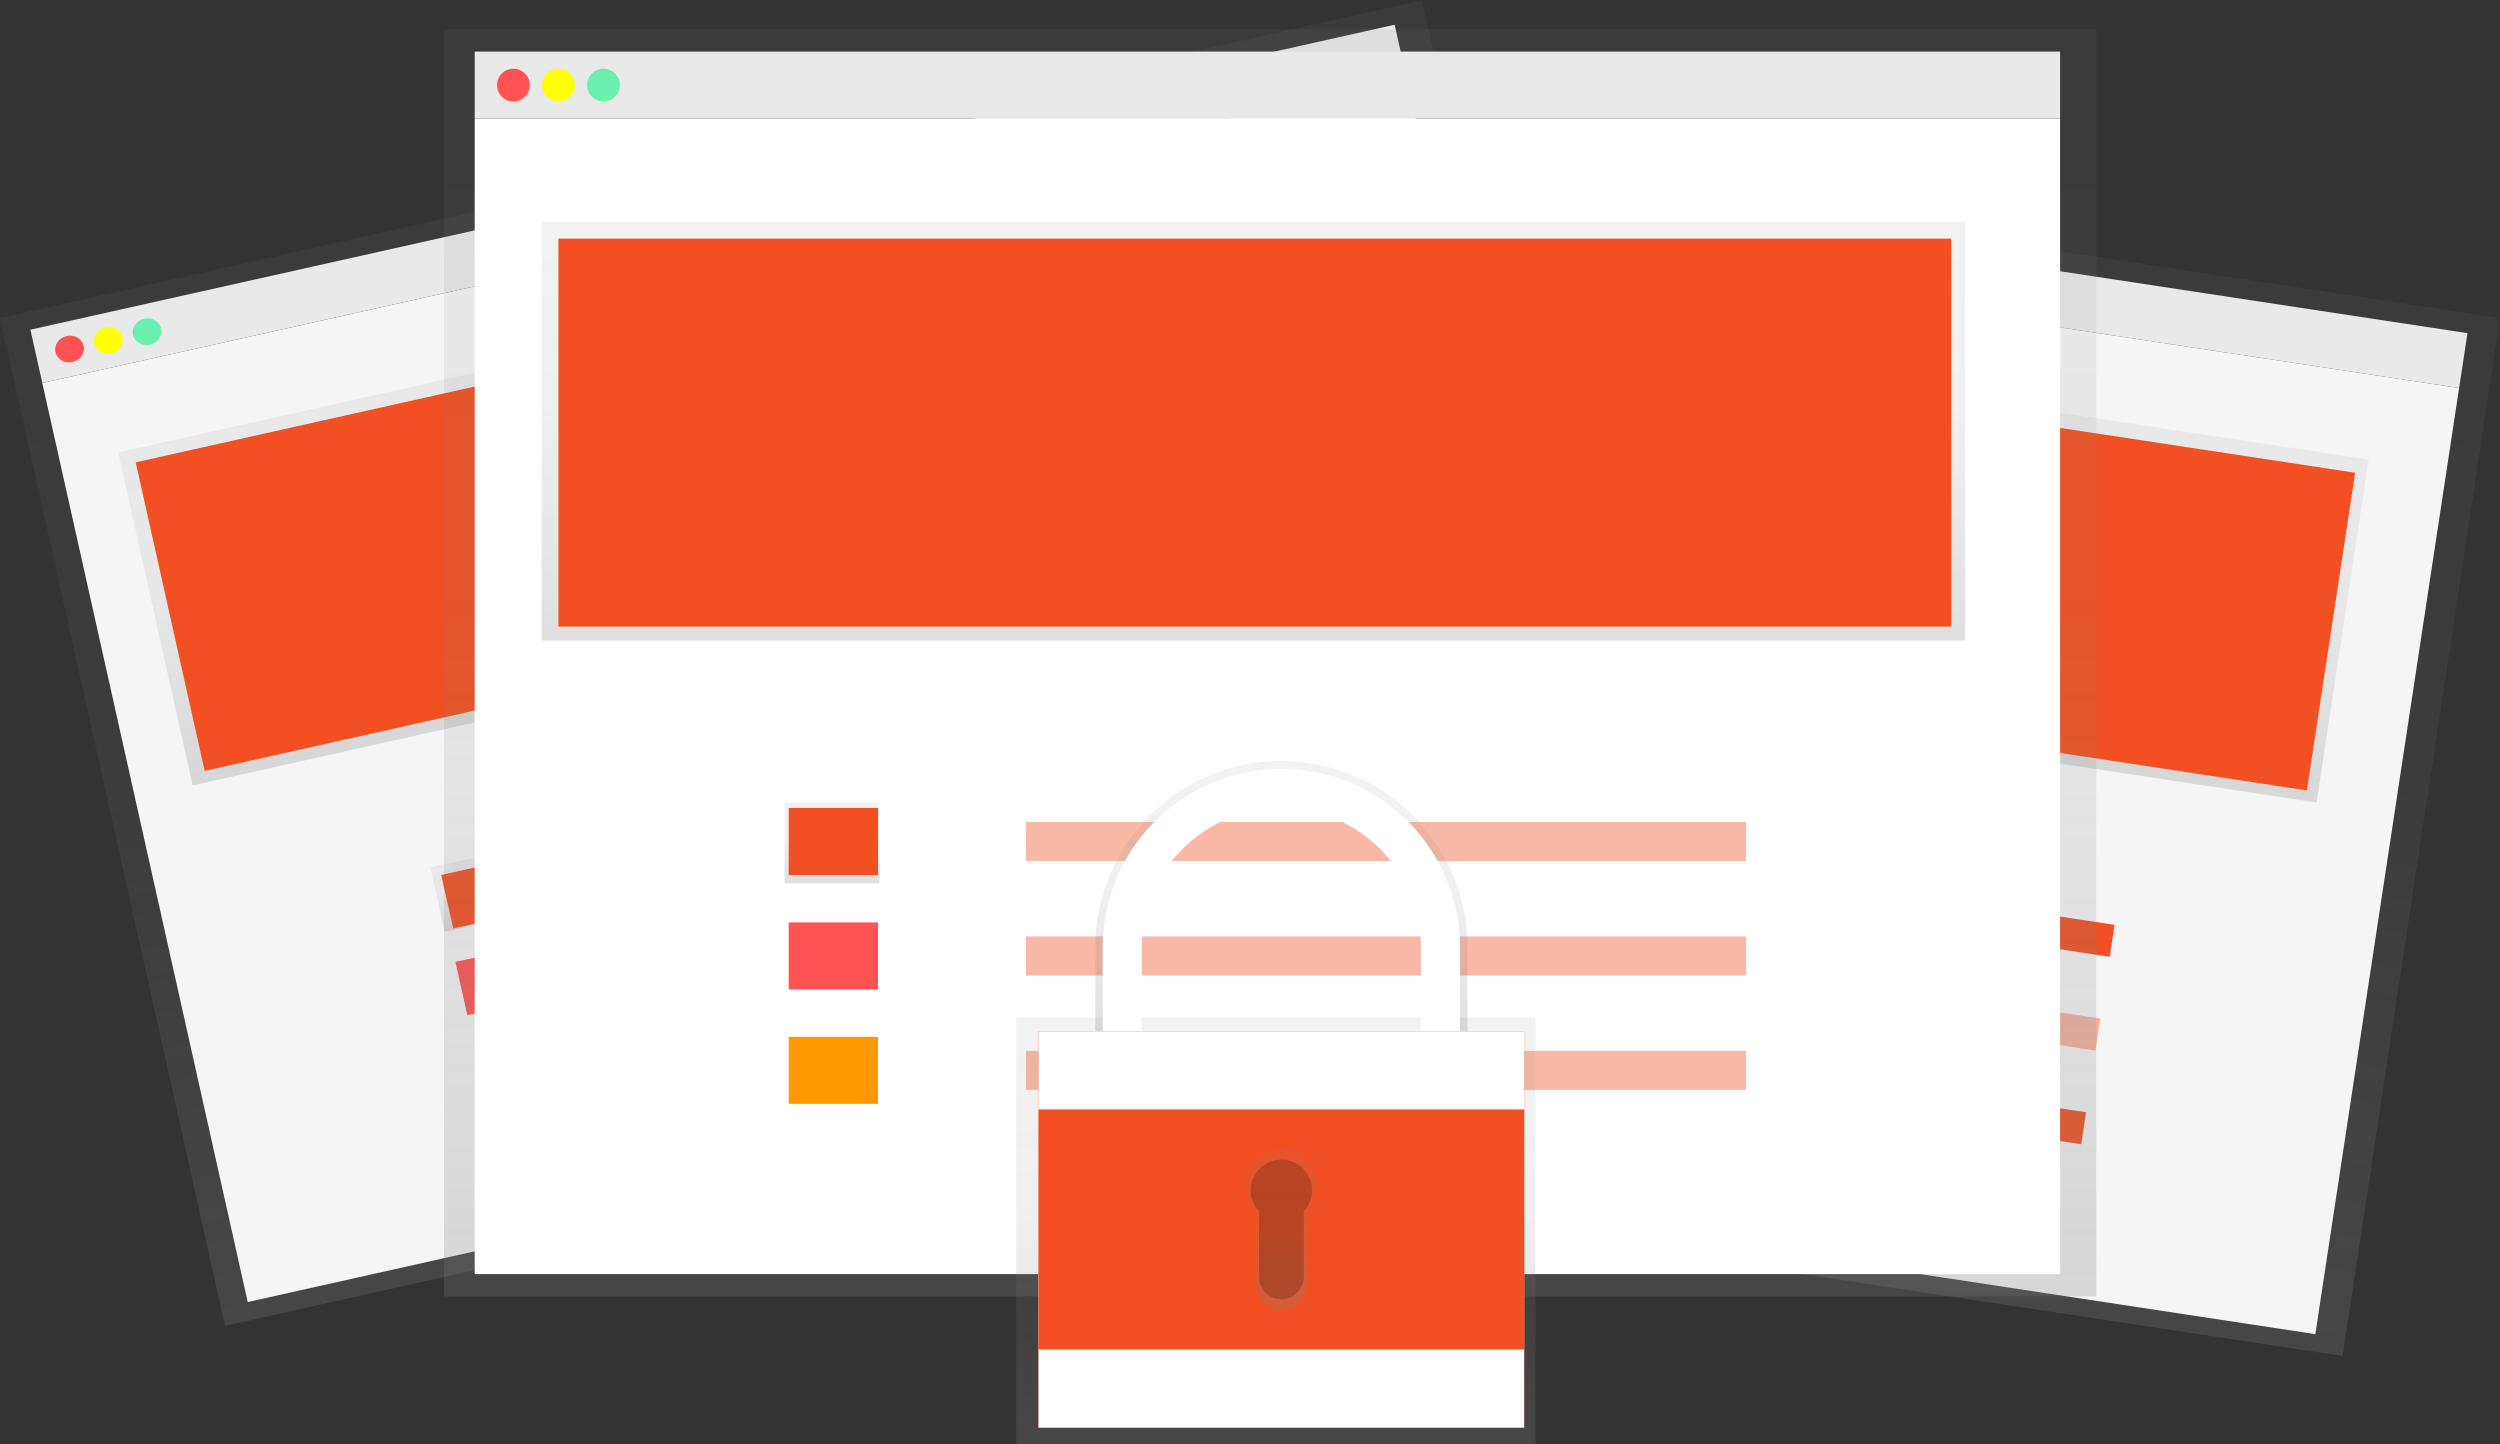 <svg xmlns:xlink="http://www.w3.org/1999/xlink" xmlns="http://www.w3.org/2000/svg" width="895.68" height="517.48">
    <rect width="100%" height="100%" fill="#333333" stroke="none"/>
    <style>
        <![CDATA[.B{fill:#f25022}.C{opacity:.4}.D{fill:#ff5252}.E{fill:#f5f5f5}.F{fill:#69f0ae}.G{fill:#ff9800}]]></style>
    <defs>
        <linearGradient id="A" x1="589.23" y1="454.74" x2="965.23" y2="454.74" gradientUnits="userSpaceOnUse">
            <stop offset="0" stop-color="gray" stop-opacity=".25"/>
            <stop offset=".54" stop-color="gray" stop-opacity=".12"/>
            <stop offset="1" stop-color="gray" stop-opacity=".1"/>
        </linearGradient>
        <linearGradient id="B" x1="720.53" y1="386.03" x2="844.76" y2="386.03" xlink:href="#A"/>
        <linearGradient id="C" x1="628.65" y1="488.02" x2="652.67" y2="488.02" xlink:href="#A"/>
        <linearGradient id="D" x1="447.24" y1="613.74" x2="447.24" y2="243.74" xlink:href="#A"/>
        <linearGradient id="E" x1="427.31" y1="425.01" x2="427.31" y2="302.76" xlink:href="#A"/>
        <linearGradient id="F" x1="323.6" y1="522.06" x2="323.6" y2="498.43" xlink:href="#A"/>
        <linearGradient id="G" x1="455.07" y1="464.48" x2="455.07" y2="10.48" xlink:href="#A"/>
        <linearGradient id="H" x1="449.07" y1="229.48" x2="449.07" y2="79.48" xlink:href="#A"/>
        <linearGradient id="I" x1="298.07" y1="316.48" x2="298.07" y2="287.48" xlink:href="#A"/>
        <linearGradient id="J" x1="457.07" y1="517.48" x2="457.07" y2="364.48" xlink:href="#A"/>
        <linearGradient id="K" x1="611.23" y1="564.74" x2="611.23" y2="464.74" xlink:href="#A"/>
        <linearGradient id="L" x1="611.23" y1="660.74" x2="611.23" y2="602.74" xlink:href="#A"/>
        <path id="M" d="M477.377 284.582l26.199 3.981-2.986 19.654-26.199-3.981z"/>
        <path id="N" d="M546.346 299.251l211.245 32.099-1.741 11.458-211.245-32.099z"/>
        <path id="O" d="M229.908 299.64l222.011-49.625 2.489 11.135-222.011 49.625z"/>
    </defs>
    <path d="M415.967 68.35l2.986-19.654 465.072 70.668-2.986 19.654z" class="E"/>
    <path transform="matrix(.15 -.989 .989 .15 58.72 963.57)" fill="url(#A)"
          d="M589.23 209.59h376v490.29h-376z"/>
    <path d="M364.447 407.325l51.508-338.979 465.072 70.668-51.508 338.979z" class="E"/>
    <circle cx="580.99" cy="251.51" r="4.86" transform="matrix(.15 -.989 .989 .15 92.88 596.86)"
            class="D"/>
    <circle cx="594.2" cy="253.52" r="4.86" transform="matrix(.15 -.989 .989 .15 102.12 611.62)"
            fill="#ff0"/>
    <circle cx="607.41" cy="255.53" r="4.86" transform="matrix(.15 -.989 .989 .15 111.36 626.39)"
            class="F"/>
    <path transform="matrix(.15 -.989 .989 .15 131.25 910.54)" fill="url(#B)"
          d="M720.53 174.84h124.23v422.38H720.53z"/>
    <path d="M435.203 107.291l408.58 62.084-17.294 113.814-408.58-62.084z" class="B"/>
    <path transform="matrix(.15 -.989 .989 .15 -90.24 856.82)" fill="url(#C)"
          d="M628.65 473.94h24.02v28.16h-24.02z"/>
    <use xlink:href="#M" class="B"/>
    <use xlink:href="#M" x="-5.115" y="33.572" class="D"/>
    <use xlink:href="#M" x="-10.21" y="67.145" class="G"/>
    <g class="B">
        <use xlink:href="#N" class="C"/>
        <path d="M541.241 332.824l211.245 32.099-1.741 11.458L539.5 344.282z" class="C"/>
        <use xlink:href="#N" x="-10.2" y="67.145" class="C"/>
    </g>
    <path d="M10.887 118.113L499.665 8.858l4.267 19.089L15.154 137.202z" class="E"/>
    <path transform="matrix(.976 -.218 .218 .976 -234.92 -83.38)" fill="url(#D)"
          d="M186.23 243.74h522v370h-522z"/>
    <path d="M15.15 137.213L503.928 27.958l73.602 329.274L88.752 466.487z" class="E"/>
    <ellipse cx="177.11" cy="316.25" rx="5.17" ry="4.78"
             transform="matrix(.976 -.218 .218 .976 -216.88 -145.01)" class="D"/>
    <ellipse cx="191" cy="313.15" rx="5.17" ry="4.78"
             transform="matrix(.976 -.218 .218 .976 -215.87 -142.05)" fill="#ff0"/>
    <ellipse cx="204.88" cy="310.05" rx="5.17" ry="4.78"
             transform="matrix(.976 -.218 .218 .976 -214.86 -139.1)" class="F"/>
    <path transform="matrix(.976 -.218 .218 .976 -221.25 -89.28)" fill="url(#E)"
          d="M202.46 302.76h449.7v122.25h-449.7z"/>
    <path d="M48.613 165.637l429.403-95.983 24.711 110.552-429.403 95.983z" class="B"/>
    <path transform="matrix(.976 -.218 .218 .976 -255.67 -108.38)" fill="url(#F)"
          d="M308.61 498.42h29.98v23.63h-29.98z"/>
    <path d="M158.065 313.478l27.656-6.208 4.303 19.169-27.656 6.208z" class="B"/>
    <path d="M163.169 344.626l27.54-6.156 4.267 19.089-27.54 6.156z" class="D"/>
    <path d="M172.831 378.936l27.656-6.208 4.303 19.169-27.656 6.208z" class="G"/>
    <g class="B">
        <use xlink:href="#O" class="C"/>
        <use xlink:href="#O" x="7.289" y="32.614" class="C"/>
        <use xlink:href="#O" x="14.577" y="65.218" class="C"/>
    </g>
    <path d="M170.07 18.48h568v24h-568z" class="E"/>
    <path fill="url(#G)" d="M159.07 10.48h592v454h-592z"/>
    <path fill="#fff" d="M170.07 42.48h568v414h-568z"/>
    <circle cx="183.94" cy="30.48" r="5.87" class="D"/>
    <circle cx="200.07" cy="30.48" r="5.87" fill="#ff0"/>
    <circle cx="216.2" cy="30.48" r="5.87" class="F"/>
    <path fill="url(#H)" d="M194.07 79.48h510v150h-510z"/>
    <path d="M200.07 85.48h499v139h-499z" class="B"/>
    <path fill="url(#I)" d="M281.07 287.48h34v29h-34z"/>
    <path d="M282.57 289.48h32v24h-32z" class="B"/>
    <path d="M282.57 330.48h32v24h-32z" class="D"/>
    <path d="M282.57 371.48h32v24h-32z" class="G"/>
    <path d="M367.57 294.48h258v14h-258zm0 41h258v14h-258zm0 41h258v14h-258z" class="C B"/>
    <path fill="url(#J)" d="M364.07 364.48h186v153h-186z"/>
    <path d="M559.15,531.41a52.08,52.08,0,0,1,104.17,0v33.33H677.9V531.41a66.67,66.67,0,1,0-133.33,0v33.33h14.58Z"
          transform="translate(-152.16 -191.26)" fill="url(#K)"/>
    <path d="M409.07 339.48c0-27.614 22.386-50 50-50s50 22.386 50 50v32h14v-32c0-35.346-28.654-64-64-64s-64 28.654-64 64v32h14z"
          fill="#fff"/>
    <path d="M372.07 369.48h174v142h-174z" class="B"/>
    <path fill="#fff" d="M372.07 369.48h174v142h-174z"/>
    <path d="M372.07 397.48h174v86h-174z" class="B"/>
    <path d="M624,615.5a12.76,12.76,0,1,0-22,8.74v27.22a9.28,9.28,0,0,0,18.56,0V624.24A12.7,12.7,0,0,0,624,615.5Z"
          transform="translate(-152.16 -191.26)" fill="url(#L)"/>
    <path d="M470.07 426.48a11 11 0 0 0-20.415-5.708 11 11 0 0 0 1.415 13.238v23.47a8 8 0 1 0 16 0v-23.47a11 11 0 0 0 3-7.53z"
          opacity=".2"/>
</svg>
